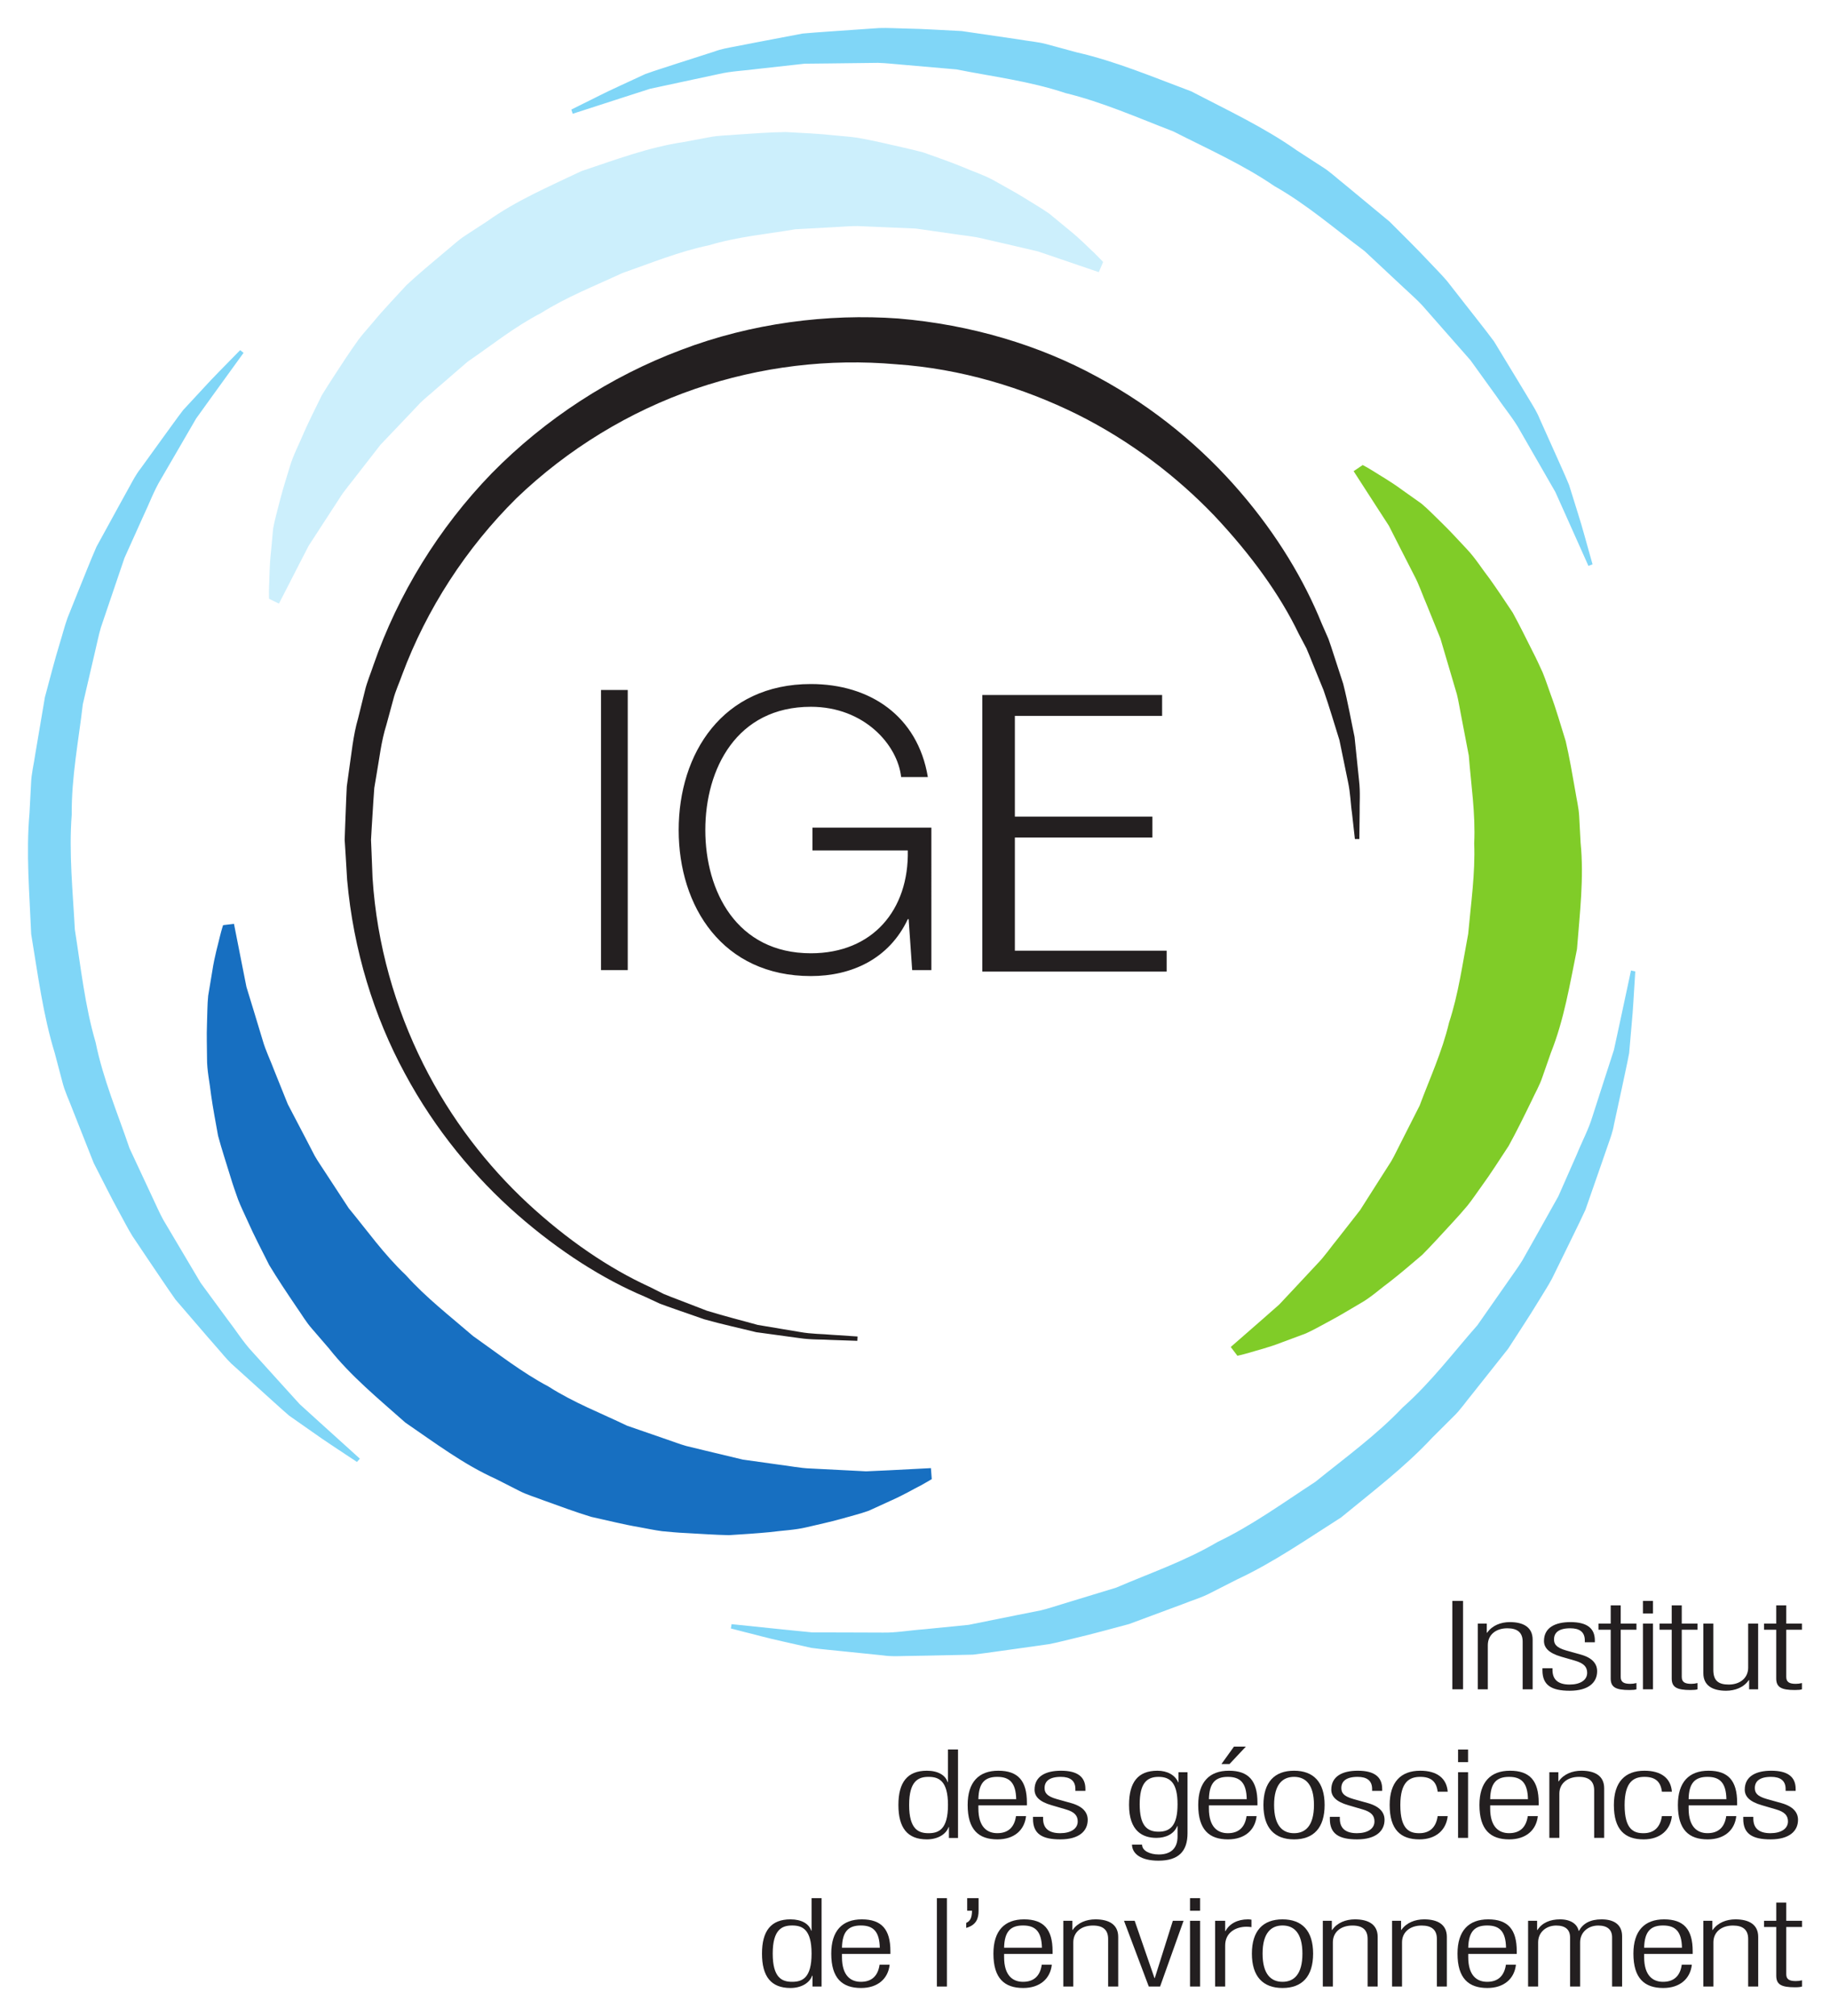 <?xml version="1.0" encoding="UTF-8" standalone="no"?>
<!-- Created with Inkscape (http://www.inkscape.org/) -->

<svg
   xmlns:dc="http://purl.org/dc/elements/1.1/"
   xmlns:cc="http://creativecommons.org/ns#"
   xmlns:rdf="http://www.w3.org/1999/02/22-rdf-syntax-ns#"
   xmlns:svg="http://www.w3.org/2000/svg"
   xmlns="http://www.w3.org/2000/svg"
   xmlns:sodipodi="http://sodipodi.sourceforge.net/DTD/sodipodi-0.dtd"
   xmlns:inkscape="http://www.inkscape.org/namespaces/inkscape"
   id="svg2"
   version="1.1"
   inkscape:version="0.91 r13725"
   xml:space="preserve"
   width="261.56"
   height="288.132"
   viewBox="0 0 261.56 288.132"
   sodipodi:docname="logo_IGE.svg"><defs
     id="defs6"><clipPath
       clipPathUnits="userSpaceOnUse"
       id="clipPath22"><path
         d="m 142.852,56.969 2039.06,0 0,2251.84 -2039.06,0 0,-2251.84 z"
         id="path24"
         inkscape:connector-curvature="0" /></clipPath></defs><sodipodi:namedview
     pagecolor="#c6c6c6"
     bordercolor="#666666"
     borderopacity="1"
     objecttolerance="10"
     gridtolerance="10"
     guidetolerance="10"
     inkscape:pageopacity="0"
     inkscape:pageshadow="2"
     inkscape:window-width="1600"
     inkscape:window-height="839"
     id="namedview4"
     showgrid="false"
     fit-margin-top="4"
     fit-margin-left="4"
     fit-margin-bottom="4"
     fit-margin-right="4"
     inkscape:zoom="1.441901"
     inkscape:cx="203.60625"
     inkscape:cy="123.11243"
     inkscape:window-x="0"
     inkscape:window-y="0"
     inkscape:window-maximized="1"
     inkscape:current-layer="g10" /><g
     id="g10"
     inkscape:groupmode="layer"
     inkscape:label="ink_ext_XXXXXX"
     transform="matrix(1.25,0,0,-1.25,-13.857,292.601)"><g
       id="g18"
       transform="scale(0.1,0.1)"><g
         clip-path="url(#clipPath22)"
         id="g20"><path
           inkscape:connector-curvature="0"
           id="path26"
           style="fill:#231f20;fill-opacity:1;fill-rule:nonzero;stroke:none"
           d="m 1771.52,409.281 12.23,0 0,101.051 -12.23,0 0,-101.051 z" /><path
           inkscape:connector-curvature="0"
           id="path28"
           style="fill:#231f20;fill-opacity:1;fill-rule:nonzero;stroke:none"
           d="m 1800.59,484.43 10.31,0 0,-10.43 0.43,0 c 5.74,8.281 15.62,12.113 25.94,12.113 15.54,0 26.05,-5.902 26.05,-20.082 l 0,-56.758 -11.41,0 0,54.418 c 0,10.309 -5.78,15.352 -17.5,15.352 -13.36,0 -22.34,-7.621 -22.34,-19.262 l 0,-50.508 -11.48,0" /><path
           inkscape:connector-curvature="0"
           id="path30"
           style="fill:#231f20;fill-opacity:1;fill-rule:nonzero;stroke:none"
           d="m 1895.78,446.621 c -14.3,4.18 -19.49,10.391 -19.49,17.891 0,15.429 13.01,21.601 30.27,21.601 19.1,0 27.89,-7.191 27.89,-20.941 l 0,-2.149 -11.48,0 0,2.149 c 0,9.769 -6.09,13.871 -16.64,13.871 -13.44,0 -18.56,-5.203 -18.56,-12.742 0,-5.188 2.27,-9.289 13.79,-12.61 l 16.6,-4.648 c 13.79,-3.793 18.91,-10.863 18.91,-19.102 0,-12.89 -9.88,-22.308 -31.29,-22.308 -20.94,0 -31.25,6.289 -31.25,23.359 l 0,2.348 11.49,0 0,-1.957 c 0,-11.09 6.52,-16.68 19.57,-16.68 12.18,0 20.07,5.039 20.07,13.438 0,6.64 -3.67,10.859 -13.78,13.832" /><path
           inkscape:connector-curvature="0"
           id="path32"
           style="fill:#231f20;fill-opacity:1;fill-rule:nonzero;stroke:none"
           d="m 1952.58,477.402 -13.99,0 0,7.028 13.99,0 0,20.781 11.44,0 0,-20.781 18.01,0 0,-7.028 -18.01,0 0,-53.91 c 0,-5.941 3.48,-7.969 10.94,-7.969 2.31,0 4.57,0.278 7.07,0.899 l 0,-7.149 c -1.41,-0.543 -4.22,-0.82 -8.05,-0.82 -15.5,0 -21.4,3.129 -21.4,13.168" /><path
           inkscape:connector-curvature="0"
           id="path34"
           style="fill:#231f20;fill-opacity:1;fill-rule:nonzero;stroke:none"
           d="m 1989.45,484.43 11.49,0 0,-75.157 -11.49,0 0,75.157 z m 0,25.902 11.49,0 0,-14.379 -11.49,0 0,14.379 z" /><path
           inkscape:connector-curvature="0"
           id="path36"
           style="fill:#231f20;fill-opacity:1;fill-rule:nonzero;stroke:none"
           d="m 2022.34,477.402 -13.9,0 0,7.028 13.9,0 0,20.781 11.49,0 0,-20.781 17.97,0 0,-7.028 -17.97,0 0,-53.91 c 0,-5.941 3.47,-7.969 10.9,-7.969 2.26,0 4.61,0.278 7.07,0.899 l 0,-7.149 c -1.33,-0.543 -4.18,-0.82 -8.05,-0.82 -15.43,0 -21.41,3.129 -21.41,13.168" /><path
           inkscape:connector-curvature="0"
           id="path38"
           style="fill:#231f20;fill-opacity:1;fill-rule:nonzero;stroke:none"
           d="m 2058.52,484.43 11.4,0 0,-52.887 c 0,-12.191 5.55,-16.84 17.66,-16.84 12.97,0 22.19,7.617 22.19,19.258 l 0,50.469 11.4,0 0,-75.157 -10.31,0 0,10.547 -0.35,0 c -5.74,-8.398 -15.71,-12.187 -26.02,-12.187 -15.47,0 -25.97,5.898 -25.97,20.078" /><path
           inkscape:connector-curvature="0"
           id="path40"
           style="fill:#231f20;fill-opacity:1;fill-rule:nonzero;stroke:none"
           d="m 2141.84,477.402 -13.95,0 0,7.028 13.95,0 0,20.781 11.48,0 0,-20.781 17.93,0 0,-7.028 -17.93,0 0,-53.91 c 0,-5.941 3.48,-7.969 10.86,-7.969 2.38,0 4.65,0.278 7.07,0.899 l 0,-7.149 c -1.33,-0.543 -4.14,-0.82 -8.05,-0.82 -15.43,0 -21.36,3.129 -21.36,13.168" /><path
           inkscape:connector-curvature="0"
           id="path42"
           style="fill:#231f20;fill-opacity:1;fill-rule:nonzero;stroke:none"
           d="m 1172.58,244.742 c 11.68,0 22.22,4.418 22.22,32.27 0,27.769 -10.54,32.148 -22.22,32.148 -11.45,0 -22.19,-4.379 -22.19,-32.148 0,-27.852 10.74,-32.27 22.19,-32.27 m 23.32,7.028 -0.35,0 c -3.05,-8.547 -12.82,-14.098 -24.85,-14.098 -22.38,0 -32.58,13.281 -32.58,39.34 0,25.898 10.2,39.179 32.58,39.179 12.62,0 21.25,-5.121 23.68,-13.011 l 0.42,0 0,37.273 11.49,0 0,-101.14 -10.39,0" /><path
           inkscape:connector-curvature="0"
           id="path44"
           style="fill:#231f20;fill-opacity:1;fill-rule:nonzero;stroke:none"
           d="m 1272.81,283.652 c -0.43,18.711 -7.5,25.508 -21.64,25.508 -14.14,0 -21.25,-6.797 -21.6,-25.508 l 43.24,0 z m 11.25,-19.382 c -1.72,-16.008 -13.55,-26.598 -32.65,-26.598 -21.49,0 -34.11,10.98 -34.11,39.34 0,26.051 12.62,39.179 35.04,39.179 22.54,0 32.7,-11.488 32.7,-36.488 l 0,-3.121 -55.47,0 0,-3.519 c 0,-21.602 10.31,-28.282 21.6,-28.282 12.07,0 19.53,6.332 21.41,19.489" /><path
           inkscape:connector-curvature="0"
           id="path46"
           style="fill:#231f20;fill-opacity:1;fill-rule:nonzero;stroke:none"
           d="m 1313.32,276.73 c -14.41,4.071 -19.53,10.321 -19.53,17.782 0,15.468 13.01,21.679 30.19,21.679 19.18,0 27.97,-7.191 27.97,-20.898 l 0,-2.152 -11.48,0 0,2.152 c 0,9.687 -6.17,13.867 -16.64,13.867 -13.44,0 -18.56,-5.277 -18.56,-12.777 0,-5.231 2.31,-9.332 13.79,-12.582 l 16.6,-4.641 c 13.79,-3.91 18.91,-10.937 18.91,-19.137 0,-12.863 -9.88,-22.351 -31.37,-22.351 -20.82,0 -31.17,6.371 -31.17,23.32 l 0,2.461 11.52,0 0,-2.031 c 0,-11.012 6.49,-16.68 19.54,-16.68 12.18,0 20.07,5.121 20.07,13.438 0,6.64 -3.67,10.941 -13.78,13.832" /><path
           inkscape:connector-curvature="0"
           id="path48"
           style="fill:#231f20;fill-opacity:1;fill-rule:nonzero;stroke:none"
           d="m 1435.62,246.461 c 13.64,0 21.68,7.34 21.68,31.371 0,23.981 -8.04,31.328 -21.68,31.328 -13.55,0 -21.6,-7.347 -21.6,-31.328 0,-24.031 8.05,-31.371 21.6,-31.371 m 22.78,68.012 10.31,0 0,-69.731 c 0,-20.781 -10.31,-31.402 -33.24,-31.402 -19.73,0 -30.04,7.652 -30.27,18.351 l 11.52,0 c 0,-7.07 9.02,-11.281 19.1,-11.281 13.98,0 21.48,7.223 21.48,20.5 l 0,11.922 -0.42,0 c -3.68,-9.219 -13.21,-13.441 -23.76,-13.441 -15.62,0 -31.28,7.621 -31.28,37.621 0,25.898 10.07,39.179 32.46,39.179 11.09,0 20.11,-4.808 23.79,-13.281 l 0.31,0" /><path
           inkscape:connector-curvature="0"
           id="path50"
           style="fill:#231f20;fill-opacity:1;fill-rule:nonzero;stroke:none"
           d="m 1535.43,343.773 -18.71,-19.933 -9.22,0 14.34,19.933 13.59,0 z m 0.98,-60.121 c -0.36,18.711 -7.43,25.508 -21.61,25.508 -14.14,0 -21.21,-6.797 -21.64,-25.508 l 43.25,0 z m 11.29,-19.382 c -1.72,-16.008 -13.6,-26.598 -32.7,-26.598 -21.41,0 -34.06,10.98 -34.06,39.34 0,26.051 12.65,39.179 35.04,39.179 22.57,0 32.69,-11.488 32.69,-36.488 l 0,-3.121 -55.51,0 0,-3.519 c 0,-21.68 10.32,-28.321 21.64,-28.321 12.04,0 19.54,6.371 21.41,19.528" /><path
           inkscape:connector-curvature="0"
           id="path52"
           style="fill:#231f20;fill-opacity:1;fill-rule:nonzero;stroke:none"
           d="m 1590.51,244.742 c 12.81,0 22.77,8.238 22.77,32.27 0,23.898 -9.96,32.148 -22.77,32.148 -12.81,0 -22.81,-8.25 -22.81,-32.148 0,-24.032 10,-32.27 22.81,-32.27 m 0,71.449 c 22.34,0 34.96,-13.128 34.96,-39.179 0,-26.172 -12.62,-39.34 -34.96,-39.34 -22.39,0 -35,13.168 -35,39.34 0,26.051 12.61,39.179 35,39.179" /><path
           inkscape:connector-curvature="0"
           id="path54"
           style="fill:#231f20;fill-opacity:1;fill-rule:nonzero;stroke:none"
           d="m 1652.62,276.73 c -14.34,4.071 -19.53,10.321 -19.53,17.782 0,15.468 13,21.679 30.27,21.679 19.1,0 27.93,-7.191 27.93,-20.898 l 0,-2.152 -11.52,0 0,2.152 c 0,9.687 -6.1,13.867 -16.61,13.867 -13.39,0 -18.59,-5.277 -18.59,-12.777 0,-5.231 2.31,-9.332 13.79,-12.582 L 1675,279.16 c 13.79,-3.91 18.98,-10.937 18.98,-19.137 0,-12.863 -10,-22.351 -31.4,-22.351 -20.82,0 -31.13,6.371 -31.13,23.32 l 0,2.461 11.4,0 0,-2.031 c 0,-11.012 6.53,-16.68 19.53,-16.68 12.27,0 20.08,5.121 20.08,13.438 0,6.64 -3.59,10.941 -13.75,13.832" /><path
           inkscape:connector-curvature="0"
           id="path56"
           style="fill:#231f20;fill-opacity:1;fill-rule:nonzero;stroke:none"
           d="m 1766.21,264.27 c -1.72,-16.008 -13.63,-26.598 -32.34,-26.598 -21.41,0 -34.03,10.98 -34.03,39.34 0,26.051 12.62,39.179 35,39.179 19.11,0 30.2,-8.64 31.37,-24.031 l -11.48,0 c -1.41,11.723 -7.62,17 -19.89,17 -12.46,0 -22.81,-5.707 -22.81,-32.308 0,-28.321 10.9,-32.11 21.64,-32.11 11.68,0 19.18,6.371 21.06,19.528" /><path
           inkscape:connector-curvature="0"
           id="path58"
           style="fill:#231f20;fill-opacity:1;fill-rule:nonzero;stroke:none"
           d="m 1778.05,314.473 11.44,0 0,-75.082 -11.44,0 0,75.082 z m 0,25.898 11.44,0 0,-14.379 -11.44,0 0,14.379 z" /><path
           inkscape:connector-curvature="0"
           id="path60"
           style="fill:#231f20;fill-opacity:1;fill-rule:nonzero;stroke:none"
           d="m 1857.97,283.652 c -0.39,18.711 -7.46,25.508 -21.6,25.508 -14.18,0 -21.25,-6.797 -21.6,-25.508 l 43.2,0 z m 11.29,-19.382 c -1.72,-16.008 -13.56,-26.598 -32.74,-26.598 -21.4,0 -34.02,10.98 -34.02,39.34 0,26.051 12.62,39.179 34.96,39.179 22.62,0 32.77,-11.488 32.77,-36.488 l 0,-3.121 -55.46,0 0,-3.519 c 0,-21.602 10.31,-28.282 21.6,-28.282 12.07,0 19.45,6.332 21.4,19.489" /><path
           inkscape:connector-curvature="0"
           id="path62"
           style="fill:#231f20;fill-opacity:1;fill-rule:nonzero;stroke:none"
           d="m 1882.42,314.473 10.31,0 0,-10.43 0.36,0 c 5.78,8.359 15.74,12.148 26.05,12.148 15.51,0 25.98,-5.941 25.98,-20.078 l 0,-56.722 -11.45,0 0,54.3 c 0,10.352 -5.74,15.469 -17.42,15.469 -13.36,0 -22.38,-7.699 -22.38,-19.258 l 0,-50.511 -11.45,0" /><path
           inkscape:connector-curvature="0"
           id="path64"
           style="fill:#231f20;fill-opacity:1;fill-rule:nonzero;stroke:none"
           d="m 2022.54,264.27 c -1.64,-16.008 -13.56,-26.598 -32.27,-26.598 -21.48,0 -34.06,10.98 -34.06,39.34 0,26.051 12.58,39.179 34.96,39.179 19.18,0 30.28,-8.64 31.37,-24.031 l -11.41,0 c -1.4,11.723 -7.69,17 -19.96,17 -12.38,0 -22.69,-5.707 -22.69,-32.308 0,-28.321 10.86,-32.11 21.6,-32.11 11.64,0 19.1,6.371 21.05,19.528" /><path
           inkscape:connector-curvature="0"
           id="path66"
           style="fill:#231f20;fill-opacity:1;fill-rule:nonzero;stroke:none"
           d="m 2084.88,283.652 c -0.35,18.711 -7.5,25.508 -21.6,25.508 -14.14,0 -21.29,-6.797 -21.6,-25.508 l 43.2,0 z m 11.29,-19.382 c -1.72,-16.008 -13.59,-26.598 -32.69,-26.598 -21.49,0 -34.07,10.98 -34.07,39.34 0,26.051 12.58,39.179 35.04,39.179 22.54,0 32.7,-11.488 32.7,-36.488 l 0,-3.121 -55.47,0 0,-3.519 c 0,-21.602 10.31,-28.282 21.6,-28.282 12.03,0 19.53,6.332 21.41,19.489" /><path
           inkscape:connector-curvature="0"
           id="path68"
           style="fill:#231f20;fill-opacity:1;fill-rule:nonzero;stroke:none"
           d="m 2125.39,276.73 c -14.34,4.071 -19.53,10.321 -19.53,17.782 0,15.468 13.05,21.679 30.27,21.679 19.14,0 27.93,-7.191 27.93,-20.898 l 0,-2.152 -11.48,0 0,2.152 c 0,9.687 -6.13,13.867 -16.64,13.867 -13.36,0 -18.56,-5.277 -18.56,-12.777 0,-5.231 2.27,-9.332 13.79,-12.582 l 16.6,-4.641 c 13.79,-3.91 18.99,-10.937 18.99,-19.137 0,-12.863 -9.96,-22.351 -31.37,-22.351 -20.86,0 -31.25,6.371 -31.25,23.32 l 0,2.461 11.52,0 0,-2.031 c 0,-11.012 6.49,-16.68 19.5,-16.68 12.26,0 20.11,5.121 20.11,13.438 0,6.64 -3.67,10.941 -13.79,13.832" /><path
           inkscape:connector-curvature="0"
           id="path70"
           style="fill:#231f20;fill-opacity:1;fill-rule:nonzero;stroke:none"
           d="m 1016.6,74.82 c 11.72,0 22.23,4.371 22.23,32.231 0,27.769 -10.51,32.179 -22.23,32.179 -11.44,0 -22.19,-4.41 -22.19,-32.179 0,-27.86 10.75,-32.231 22.19,-32.231 m 23.32,7.07 -0.35,0 C 1036.45,73.301 1026.8,67.75 1014.73,67.75 c -22.39,0 -32.582,13.32 -32.582,39.301 0,25.902 10.192,39.179 32.582,39.179 12.61,0 21.17,-5.039 23.67,-12.929 l 0.43,0 0,37.179 11.44,0 0,-101.05 -10.35,0" /><path
           inkscape:connector-curvature="0"
           id="path72"
           style="fill:#231f20;fill-opacity:1;fill-rule:nonzero;stroke:none"
           d="m 1116.84,113.77 c -0.43,18.671 -7.5,25.46 -21.64,25.46 -14.18,0 -21.25,-6.789 -21.61,-25.46 l 43.25,0 z m 11.25,-19.418 C 1126.37,78.371 1114.53,67.75 1095.43,67.75 c -21.48,0 -34.1,11.02 -34.1,39.301 0,26.09 12.62,39.179 34.96,39.179 22.62,0 32.69,-11.41 32.69,-36.488 l 0,-3.051 -55.39,0 0,-3.589 c 0,-21.641 10.32,-28.282 21.61,-28.282 12.07,0 19.49,6.371 21.4,19.531" /><path
           inkscape:connector-curvature="0"
           id="path74"
           style="fill:#231f20;fill-opacity:1;fill-rule:nonzero;stroke:none"
           d="m 1182.11,69.43 11.48,0 0,101.051 -11.48,0 0,-101.051 z" /><path
           inkscape:connector-curvature="0"
           id="path76"
           style="fill:#231f20;fill-opacity:1;fill-rule:nonzero;stroke:none"
           d="m 1216.76,170.48 13.04,0 0,-14.41 c 0,-8.398 -2.3,-16.289 -14.14,-19.609 l 0,5.699 c 4.89,2.27 6.45,6.211 6.64,13.91 l -5.54,0" /><path
           inkscape:connector-curvature="0"
           id="path78"
           style="fill:#231f20;fill-opacity:1;fill-rule:nonzero;stroke:none"
           d="m 1302.23,113.77 c -0.43,18.671 -7.5,25.46 -21.61,25.46 -14.21,0 -21.24,-6.789 -21.64,-25.46 l 43.25,0 z m 11.29,-19.418 c -1.72,-15.98 -13.6,-26.602 -32.7,-26.602 -21.44,0 -34.06,11.02 -34.06,39.301 0,26.09 12.62,39.179 35.04,39.179 22.5,0 32.61,-11.41 32.61,-36.488 l 0,-3.051 -55.43,0 0,-3.589 c 0,-21.641 10.36,-28.282 21.64,-28.282 12.04,0 19.54,6.371 21.41,19.531" /><path
           inkscape:connector-curvature="0"
           id="path80"
           style="fill:#231f20;fill-opacity:1;fill-rule:nonzero;stroke:none"
           d="m 1326.68,144.59 10.31,0 0,-10.469 0.35,0 c 5.82,8.32 15.71,12.109 26.06,12.109 15.51,0 26.05,-5.898 26.05,-20.078 l 0,-56.722 -11.52,0 0,54.371 c 0,10.32 -5.74,15.359 -17.38,15.359 -13.44,0 -22.46,-7.617 -22.46,-19.219 l 0,-50.511 -11.41,0" /><path
           inkscape:connector-curvature="0"
           id="path82"
           style="fill:#231f20;fill-opacity:1;fill-rule:nonzero;stroke:none"
           d="m 1396.09,144.59 12.19,0 22.66,-65.547 0.31,0 20.66,65.547 12.27,0 -26.84,-75.16 -12.93,0" /><path
           inkscape:connector-curvature="0"
           id="path84"
           style="fill:#231f20;fill-opacity:1;fill-rule:nonzero;stroke:none"
           d="m 1471.56,144.59 11.53,0 0,-75.16 -11.53,0 0,75.16 z m 0,25.89 11.53,0 0,-14.41 -11.53,0 0,14.41 z" /><path
           inkscape:connector-curvature="0"
           id="path86"
           style="fill:#231f20;fill-opacity:1;fill-rule:nonzero;stroke:none"
           d="m 1500.27,144.59 11.49,0 0,-11.797 0.35,0 c 4.41,8.398 13.75,13.437 25.66,13.437 1.25,0 2.66,-0.117 4.03,-0.39 l 0,-8.477 c -1.92,0.27 -3.87,0.43 -5.59,0.43 -12.62,0 -24.45,-6.801 -24.45,-21.41 l 0,-46.953 -11.49,0" /><path
           inkscape:connector-curvature="0"
           id="path88"
           style="fill:#231f20;fill-opacity:1;fill-rule:nonzero;stroke:none"
           d="m 1577.34,74.82 c 12.82,0 22.74,8.242 22.74,32.231 0,23.941 -9.92,32.179 -22.74,32.179 -12.81,0 -22.81,-8.238 -22.81,-32.179 0,-23.988 10,-32.231 22.81,-32.231 m 0,71.41 c 22.39,0 34.96,-13.089 34.96,-39.179 0,-26.141 -12.57,-39.301 -34.96,-39.301 -22.38,0 -35.04,13.16 -35.04,39.301 0,26.09 12.66,39.179 35.04,39.179" /><path
           inkscape:connector-curvature="0"
           id="path90"
           style="fill:#231f20;fill-opacity:1;fill-rule:nonzero;stroke:none"
           d="m 1623.4,144.59 10.31,0 0,-10.469 0.43,0 c 5.66,8.32 15.63,12.109 25.94,12.109 15.54,0 26.05,-5.898 26.05,-20.078 l 0,-56.722 -11.48,0 0,54.371 c 0,10.32 -5.74,15.359 -17.38,15.359 -13.44,0 -22.39,-7.617 -22.39,-19.219 l 0,-50.511 -11.48,0" /><path
           inkscape:connector-curvature="0"
           id="path92"
           style="fill:#231f20;fill-opacity:1;fill-rule:nonzero;stroke:none"
           d="m 1702.58,144.59 10.31,0 0,-10.469 0.31,0 c 5.78,8.32 15.75,12.109 26.06,12.109 15.47,0 25.97,-5.898 25.97,-20.078 l 0,-56.722 -11.4,0 0,54.371 c 0,10.32 -5.78,15.359 -17.46,15.359 -13.36,0 -22.39,-7.617 -22.39,-19.219 l 0,-50.511 -11.4,0" /><path
           inkscape:connector-curvature="0"
           id="path94"
           style="fill:#231f20;fill-opacity:1;fill-rule:nonzero;stroke:none"
           d="m 1832.89,113.77 c -0.31,18.671 -7.38,25.46 -21.56,25.46 -14.14,0 -21.21,-6.789 -21.64,-25.46 l 43.2,0 z m 11.33,-19.418 c -1.76,-15.98 -13.6,-26.602 -32.7,-26.602 -21.4,0 -34.1,11.02 -34.1,39.301 0,26.09 12.7,39.179 35.08,39.179 22.58,0 32.66,-11.41 32.66,-36.488 l 0,-3.051 -55.47,0 0,-3.589 c 0,-21.641 10.31,-28.282 21.64,-28.282 12.03,0 19.49,6.371 21.44,19.531" /><path
           inkscape:connector-curvature="0"
           id="path96"
           style="fill:#231f20;fill-opacity:1;fill-rule:nonzero;stroke:none"
           d="m 1858.12,144.59 10.32,0 0,-10.469 0.43,0 c 5.35,8.32 14.53,12.109 25.82,12.109 12.26,0 19.69,-5.468 21.21,-13.089 l 0.43,0 c 4.53,8.32 12.77,13.089 25.82,13.089 14.1,0 23.47,-5.898 23.47,-19.339 l 0,-57.461 -11.44,0 0,56.172 c 0,8.949 -5.51,13.558 -15.86,13.558 -11.48,0 -20.7,-7.617 -20.7,-19.219 l 0,-50.511 -11.49,0 0,56.172 c 0,8.949 -5.47,13.558 -15.86,13.558 -11.44,0 -20.66,-7.617 -20.66,-19.219 l 0,-50.511 -11.49,0" /><path
           inkscape:connector-curvature="0"
           id="path98"
           style="fill:#231f20;fill-opacity:1;fill-rule:nonzero;stroke:none"
           d="m 2034.06,113.77 c -0.35,18.671 -7.5,25.46 -21.64,25.46 -14.1,0 -21.17,-6.789 -21.6,-25.46 l 43.24,0 z m 11.29,-19.418 C 2043.59,78.371 2031.76,67.75 2012.66,67.75 c -21.41,0 -34.11,11.02 -34.11,39.301 0,26.09 12.7,39.179 35.08,39.179 22.58,0 32.7,-11.41 32.7,-36.488 l 0,-3.051 -55.51,0 0,-3.589 c 0,-21.641 10.35,-28.282 21.6,-28.282 12.07,0 19.57,6.371 21.41,19.531" /><path
           inkscape:connector-curvature="0"
           id="path100"
           style="fill:#231f20;fill-opacity:1;fill-rule:nonzero;stroke:none"
           d="m 2058.52,144.59 10.31,0 0,-10.469 0.43,0 c 5.74,8.32 15.62,12.109 25.94,12.109 15.5,0 26.05,-5.898 26.05,-20.078 l 0,-56.722 -11.48,0 0,54.371 c 0,10.32 -5.79,15.359 -17.39,15.359 -13.4,0 -22.38,-7.617 -22.38,-19.219 l 0,-50.511 -11.48,0" /><path
           inkscape:connector-curvature="0"
           id="path102"
           style="fill:#231f20;fill-opacity:1;fill-rule:nonzero;stroke:none"
           d="m 2141.88,137.523 -13.99,0 0,7.067 13.99,0 0,20.781 11.44,0 0,-20.781 18.01,0 0,-7.067 -18.01,0 0,-53.953 c 0,-5.898 3.48,-7.891 10.94,-7.891 2.3,0 4.57,0.231 7.07,0.863 l 0,-7.113 c -1.41,-0.547 -4.22,-0.859 -8.05,-0.859 -15.51,0 -21.4,3.121 -21.4,13.16" /><path
           inkscape:connector-curvature="0"
           id="path104"
           style="fill:#80d6f7;fill-opacity:1;fill-rule:nonzero;stroke:none"
           d="m 764.141,2215.52 c 0,0 4.961,2.5 14.41,7.19 9.418,4.49 23.051,11.8 40.711,19.81 8.859,4.1 18.707,8.67 29.367,13.59 11.172,4.06 23.562,7.81 36.762,12.19 13.32,4.29 27.539,8.86 42.461,13.63 7.539,2.85 15.386,4.18 23.437,5.7 8.012,1.53 16.211,3.09 24.57,4.77 16.911,3.24 34.571,6.56 52.691,10.04 18.44,1.64 37.62,2.77 57.39,4.22 9.8,0.7 19.88,1.4 30.04,2.07 10.11,0.35 20.35,-0.39 30.74,-0.55 20.86,-0.35 42.11,-1.88 63.79,-2.89 21.4,-3.13 43.24,-6.41 65.31,-9.57 11.06,-2.03 22.38,-2.66 33.24,-5.82 10.9,-2.97 21.92,-5.94 32.93,-8.95 44.61,-10.19 87.46,-28.32 130.98,-44.61 41.21,-21.44 83.32,-41.13 120.78,-67.54 9.57,-6.13 19.1,-12.38 28.55,-18.51 9.69,-5.9 17.78,-13.95 26.61,-20.78 17.14,-14.3 34.1,-28.28 50.82,-42.11 15.31,-15.39 30.58,-30.28 44.8,-45.47 7.07,-7.62 14.45,-14.81 21.02,-22.58 6.29,-7.93 12.46,-15.86 18.51,-23.67 12.15,-15.66 24.22,-30.55 35.2,-45.39 9.65,-15.82 18.9,-31.17 27.85,-45.9 4.45,-7.27 8.71,-14.49 12.97,-21.48 4.22,-7 8.44,-13.72 11.33,-21.06 6.4,-14.18 12.42,-27.69 18.08,-40.27 5.63,-12.7 11.02,-24.34 15.51,-35.35 3.63,-11.37 6.88,-21.88 9.8,-31.37 5.98,-18.79 9.73,-33.79 12.7,-43.87 2.85,-10.04 4.34,-15.43 4.34,-15.43 l -4.73,-1.79 c 0,0 -9.02,20.15 -24.73,55.35 -3.94,8.79 -8.32,18.55 -13.08,29.14 -5.82,10.11 -12.07,20.97 -18.75,32.61 -6.72,11.65 -13.79,24.03 -21.37,37.15 -7.19,13.21 -17.58,25.39 -26.8,39.07 -9.68,13.43 -19.72,27.34 -30.11,41.79 -11.8,13.4 -23.91,27.23 -36.45,41.45 -6.21,7.11 -12.54,14.33 -18.98,21.6 -6.64,7.07 -14.11,13.52 -21.33,20.35 -14.46,13.59 -29.38,27.42 -44.42,41.49 -33.16,24.68 -65.35,52.89 -103.16,74.33 -35.82,24.53 -76.21,42.46 -115.43,62.42 -40.98,15.78 -81.37,33.71 -123.52,43.91 -41.25,13.79 -83.82,18.83 -124.25,26.99 -20.59,1.84 -40.82,3.56 -60.63,5.27 -9.92,0.71 -19.69,2 -29.37,2.23 -9.69,-0.15 -19.26,-0.23 -28.75,-0.35 -18.95,-0.2 -37.31,-0.51 -55.2,-0.62 -17.66,-2 -34.76,-3.87 -51.171,-5.67 -16.328,-2.23 -32.339,-2.69 -47.031,-6.17 -14.687,-3.2 -28.598,-6.17 -41.758,-8.95 -13.121,-2.85 -25.351,-5.47 -36.718,-7.89 -11.172,-3.59 -21.332,-6.87 -30.551,-9.84 -36.832,-11.84 -57.852,-18.71 -57.852,-18.71" /><path
           inkscape:connector-curvature="0"
           id="path106"
           style="fill:#80d6f7;fill-opacity:1;fill-rule:nonzero;stroke:none"
           d="m 519.02,669.23 c 0,0 -4.719,3.133 -13.43,8.872 -8.602,5.898 -21.68,14.058 -37.539,25.429 -7.973,5.59 -16.762,11.84 -26.492,18.559 -9.059,7.691 -18.469,16.562 -28.86,25.82 -10.398,9.371 -21.488,19.371 -33.09,29.922 -6.168,5.121 -11.328,11.25 -16.558,17.379 -5.43,6.25 -10.903,12.539 -16.531,18.98 -11.211,13.012 -22.891,26.61 -35,40.672 -10.7,15.117 -21.211,31.168 -32.34,47.457 -5.508,8.243 -11.129,16.52 -16.801,25.043 -5.391,8.59 -9.879,17.809 -14.957,26.867 -10.121,18.25 -19.371,37.43 -29.371,56.68 -7.93,20.16 -16.063,40.67 -24.301,61.45 -3.871,10.43 -8.949,20.62 -11.641,31.64 -2.808,10.94 -5.82,21.87 -8.711,32.97 -13.437,43.79 -19.257,89.88 -26.878,135.74 -1.95,46.41 -6.008,92.74 -1.95,138.32 0.629,11.45 1.25,22.77 1.801,34.02 0.348,11.37 3.277,22.35 4.801,33.44 3.668,21.96 7.418,43.71 11.019,65.12 5.661,20.9 10.86,41.56 16.95,61.48 3.129,9.93 5.55,19.89 9.019,29.46 3.789,9.41 7.539,18.75 11.219,27.97 7.461,18.28 14.41,36.17 21.793,53.12 8.867,16.29 17.539,32.03 25.777,47.03 4.141,7.5 8.172,14.81 12.11,21.95 3.953,7.23 7.621,14.22 12.543,20.4 9.136,12.65 17.808,24.57 25.898,35.85 8.199,11.14 15.551,21.68 22.809,31.1 8.089,8.71 15.589,16.83 22.312,24.1 13.277,14.61 24.449,25.43 31.641,32.97 7.34,7.5 11.207,11.44 11.207,11.44 l 3.871,-3.12 c 0,0 -12.86,-17.89 -35.59,-49.18 -5.629,-7.81 -11.84,-16.49 -18.629,-25.9 -5.859,-10.04 -12.191,-20.94 -18.91,-32.58 -6.723,-11.64 -13.91,-23.94 -21.481,-36.95 -7.82,-12.89 -13.25,-27.93 -20.351,-42.81 -6.801,-15.04 -13.91,-30.78 -21.18,-47.03 -5.777,-16.84 -11.679,-34.3 -17.73,-52.23 -3.008,-8.99 -6.09,-18.09 -9.219,-27.23 -2.77,-9.33 -4.57,-19.06 -6.949,-28.67 -4.5,-19.3 -9.071,-39.14 -13.75,-59.22 -4.731,-41.01 -13.051,-83.04 -12.699,-126.48 -3.321,-43.36 1.25,-87.27 3.597,-131.17 6.871,-43.44 11.52,-87.35 23.75,-128.95 8.672,-42.62 25.582,-82.03 38.75,-121.09 8.781,-18.75 17.34,-37.108 25.742,-55.12 4.289,-8.949 8.118,-18.008 12.77,-26.52 4.961,-8.398 9.879,-16.64 14.648,-24.73 9.731,-16.289 19.063,-32.148 28.2,-47.539 10.511,-14.301 20.711,-28.16 30.472,-41.481 10.117,-13.089 18.481,-26.679 28.828,-37.617 10.121,-11.133 19.653,-21.722 28.672,-31.722 8.989,-9.961 17.379,-19.258 25.199,-27.809 8.668,-7.93 16.559,-15.121 23.75,-21.562 28.711,-25.977 45.11,-40.79 45.11,-40.79" /><path
           inkscape:connector-curvature="0"
           id="path108"
           style="fill:#80d6f7;fill-opacity:1;fill-rule:nonzero;stroke:none"
           d="m 1980.7,1230.05 c 0,0 -0.31,-5.54 -1.01,-16.01 -0.78,-10.43 -1.33,-25.82 -3.21,-45.2 -0.89,-9.72 -1.79,-20.5 -2.81,-32.22 -2.15,-11.72 -5.08,-24.3 -7.89,-37.97 -3.01,-13.63 -6.13,-28.24 -9.45,-43.63 -1.29,-7.9 -4.06,-15.32 -6.76,-23.05 -2.66,-7.7 -5.43,-15.59 -8.2,-23.71 -5.67,-16.248 -11.57,-33.17 -17.66,-50.67 -7.73,-16.75 -16.33,-33.899 -25,-51.75 -4.37,-8.867 -8.71,-17.887 -13.24,-27 -4.77,-8.938 -10.51,-17.539 -15.86,-26.477 -10.74,-17.812 -22.66,-35.472 -34.34,-53.75 -13.51,-16.953 -27.15,-34.261 -41.01,-51.722 -7.19,-8.59 -13.44,-18.09 -21.68,-25.938 -7.97,-7.93 -16.06,-15.973 -24.1,-24.023 -31.18,-33.52 -68.28,-61.637 -104.14,-91.129 -39.22,-24.891 -77.35,-51.528 -118.87,-70.86 -10.2,-5.121 -20.31,-10.32 -30.35,-15.429 -9.96,-5.352 -20.9,-8.399 -31.29,-12.621 -20.94,-7.731 -41.56,-15.43 -61.95,-23.008 -20.98,-5.512 -41.41,-11.332 -61.72,-16.051 -10.16,-2.309 -20,-5.121 -30.04,-6.961 -10.04,-1.359 -20,-2.808 -29.77,-4.211 -19.61,-2.617 -38.59,-5.59 -56.95,-7.777 -18.56,-0.391 -36.41,-0.742 -53.6,-1.133 -8.59,-0.16 -16.91,-0.309 -25.07,-0.43 -8.17,-0.199 -16.14,-0.507 -23.99,0.703 -15.43,1.598 -30.19,3.047 -43.94,4.5 -13.75,1.438 -26.53,2.528 -38.32,4.137 -11.64,2.653 -22.39,5.07 -32.07,7.223 -19.262,4.219 -34.14,8.519 -44.34,10.937 -10.121,2.621 -15.511,4.02 -15.511,4.02 l 0.781,4.933 c 0,0 21.922,-2.23 60.32,-6.25 9.61,-0.98 20.23,-2.043 31.79,-3.171 11.64,-0.079 24.18,-0.079 37.62,-0.079 13.4,-0.082 27.77,-0.082 42.81,-0.152 15.08,-0.348 30.78,2.57 47.23,3.75 16.44,1.68 33.59,3.402 51.33,5.109 17.46,3.563 35.51,7.153 54.06,10.903 9.3,1.758 18.71,3.707 28.2,5.59 9.5,2.218 18.75,5.55 28.28,8.32 19.03,5.738 38.4,11.719 58.17,17.73 37.89,16.329 78.47,30.118 115.94,52.227 39.14,18.75 74.88,44.691 111.71,68.711 34.22,27.621 69.97,53.559 99.89,85.039 32.54,28.832 58.16,63.121 85.47,94.063 11.83,16.957 23.47,33.597 34.84,49.847 5.59,8.203 11.56,16.09 16.6,24.332 4.81,8.438 9.49,16.84 14.14,25.078 9.22,16.563 18.21,32.621 26.96,48.133 7.18,16.277 14.1,32.067 20.78,47.137 6.21,15.36 13.82,29.42 18.12,43.79 4.57,14.34 9.02,27.93 13.09,40.67 4.18,12.73 7.97,24.72 11.56,35.74 2.5,11.4 4.73,21.87 6.8,31.37 8.12,37.81 12.73,59.49 12.73,59.49" /><path
           inkscape:connector-curvature="0"
           id="path110"
           style="fill:#cceffc;fill-opacity:1;fill-rule:nonzero;stroke:none"
           d="m 418.52,1656.15 c 0,0 -0.282,5 0,14.06 0.539,8.98 0.269,22.66 2.14,39.02 0.75,8.21 1.61,17.27 2.5,27.27 1.879,10.23 4.961,20.9 7.969,32.89 3.051,11.91 7.031,24.3 11.141,37.89 4.101,13.79 10.582,25.55 16.359,39.53 6.141,13.67 13.09,27.58 20.281,42.19 8.391,13.71 17.649,27.58 27.141,42.11 4.73,7.26 9.847,14.41 14.969,21.68 5.39,7.07 11.441,13.63 17.339,20.66 11.602,14.07 24.61,27.42 37.5,41.57 13.871,12.85 28.75,25.27 43.789,37.85 7.692,6.17 14.883,13.24 23.204,18.59 8.398,5.39 16.679,10.86 25.078,16.33 32.808,23.55 70.66,39.65 107.582,57.3 38.75,12.93 77.148,27.46 117.109,33.32 9.84,1.84 19.68,3.71 29.41,5.51 9.731,1.99 19.77,1.95 29.528,2.85 19.613,1.37 38.91,2.78 57.821,3.05 19.1,-1.09 37.77,-1.8 55.89,-3.83 9.03,-0.9 17.93,-1.44 26.72,-2.81 8.75,-1.6 17.42,-3.28 25.86,-5.2 16.88,-3.98 33.17,-7.26 48.67,-11.44 15.39,-5.47 30.08,-10.59 43.95,-16.21 13.71,-6.02 27.07,-10.04 38.91,-17.03 11.91,-6.8 23.12,-12.74 33.32,-19.14 10.23,-6.37 19.72,-11.84 28.2,-17.86 8.01,-6.64 15.43,-12.73 22.15,-18.28 13.28,-10.58 22.69,-20.7 29.37,-26.72 6.49,-6.4 9.77,-10.11 9.77,-10.11 l -4.92,-11.57 c 0,0 -16.65,5.67 -45.67,15.59 -7.26,2.46 -15.27,5.2 -24.02,8.16 -8.99,2.08 -18.71,4.38 -29.1,6.8 -10.39,2.35 -21.41,4.92 -33.01,7.62 -11.56,2.97 -24.18,3.79 -37.15,5.94 -12.93,1.87 -26.44,3.75 -40.35,5.74 -14.14,0.62 -28.67,1.25 -43.71,1.87 -7.5,0.35 -15.04,0.63 -22.74,0.98 -7.69,0.08 -15.43,-0.66 -23.28,-1.05 -15.7,-0.9 -31.79,-1.72 -48.04,-2.62 -32.231,-5.55 -66.02,-8.44 -98.911,-18.36 -33.668,-6.99 -65.937,-20.2 -98.789,-31.72 -31.48,-14.61 -63.98,-27.42 -93.09,-45.78 -30.539,-15.78 -56.832,-37.11 -83.859,-55.55 -12.352,-10.66 -24.5,-21.21 -36.371,-31.44 -5.86,-5.28 -12.032,-10.04 -17.539,-15.43 -5.231,-5.55 -10.512,-11.1 -15.621,-16.49 -10.399,-10.9 -20.43,-21.48 -30.161,-31.68 -8.629,-11.13 -16.988,-21.87 -25.039,-32.18 -7.851,-10.55 -16.371,-19.97 -22.5,-30.08 -6.519,-9.89 -12.621,-19.38 -18.359,-28.25 -5.82,-8.94 -11.25,-17.26 -16.211,-24.96 -4.301,-8.28 -8.16,-15.89 -11.719,-22.77 -14.101,-27.54 -22.23,-43.36 -22.23,-43.36" /><path
           inkscape:connector-curvature="0"
           id="path112"
           style="fill:#176fc1;fill-opacity:1;fill-rule:nonzero;stroke:none"
           d="m 1176.25,649.621 c 0,0 -4.22,-2.73 -12.19,-7.07 -8.04,-3.981 -19.76,-11.051 -34.76,-17.649 -7.58,-3.441 -15.9,-7.269 -24.96,-11.41 -9.77,-3.551 -20.63,-6.172 -32.46,-9.57 -11.84,-3.32 -24.61,-6.012 -38.44,-9.301 -13.95,-3.348 -27.42,-3.668 -42.42,-5.66 -14.809,-1.438 -30.399,-2.418 -46.68,-3.438 -16.059,0.317 -32.699,1.528 -50,2.457 -8.641,0.36 -17.391,1.25 -26.328,2.071 -8.793,1.14 -17.5,3.051 -26.453,4.652 -18.008,3.047 -36.09,7.699 -54.719,11.758 -18.129,5.512 -36.289,12.312 -54.77,18.949 -9.14,3.59 -18.871,6.281 -27.66,10.863 -8.859,4.489 -17.769,9.02 -26.711,13.59 -36.801,16.52 -69.609,41.289 -103.359,64.367 -30.629,27.192 -62.391,53.133 -87.391,84.852 -6.597,7.578 -13.078,15.109 -19.527,22.648 -6.602,7.43 -11.602,16.223 -17.262,24.18 -11.019,16.293 -21.801,32.352 -31.57,48.563 -8.551,17.109 -17.262,33.59 -24.61,50.269 -3.75,8.321 -7.691,16.289 -10.929,24.61 -2.973,8.398 -5.903,16.679 -8.403,25 -5.039,16.558 -10.308,32.338 -14.449,47.848 -2.898,16.1 -5.82,31.37 -7.898,46.14 -1.68,14.88 -4.84,28.47 -4.723,42.26 -0.078,13.63 -0.547,26.37 -0.078,38.44 0.43,11.99 0.352,23.01 1.41,33.32 1.711,10.23 3.238,19.73 4.719,28.32 2.543,16.84 6.57,30.08 8.519,38.79 2.192,8.87 3.793,13.51 3.793,13.51 l 12.457,1.49 c 0,0 3.403,-17.15 9.332,-47.31 1.489,-7.54 3.129,-15.78 4.93,-24.84 2.731,-8.87 5.621,-18.44 8.75,-28.59 3.121,-10.2 6.36,-21.02 9.84,-32.5 3.238,-11.49 8.871,-22.78 13.441,-35.04 4.918,-12.19 9.957,-24.81 15.231,-37.89 6.488,-12.54 13.277,-25.43 20.238,-38.71 3.43,-6.64 6.91,-13.44 10.5,-20.24 3.75,-6.64 8.32,-13.01 12.539,-19.647 8.602,-13.16 17.391,-26.601 26.332,-40.273 20.821,-25.157 40.309,-52.887 65.309,-76.52 22.93,-25.629 50.551,-46.957 76.879,-69.687 28.402,-20 55.742,-41.602 86.172,-57.7 28.949,-18.55 60.589,-30.66 90.039,-44.882 15.429,-5.309 30.59,-10.59 45.429,-15.7 7.461,-2.5 14.731,-5.39 22.153,-7.461 7.418,-1.839 14.84,-3.64 22.109,-5.359 14.609,-3.508 28.75,-6.949 42.539,-10.191 13.899,-1.989 27.418,-3.867 40.35,-5.66 12.97,-1.528 25.43,-4.18 37.26,-4.54 11.88,-0.617 23.09,-1.167 33.68,-1.71 10.58,-0.547 20.5,-1.098 29.72,-1.528 9.26,0.43 17.85,0.86 25.63,1.168 30.86,1.61 48.51,2.5 48.51,2.5" /><path
           inkscape:connector-curvature="0"
           id="path114"
           style="fill:#80cc28;fill-opacity:1;fill-rule:nonzero;stroke:none"
           d="m 1669.02,1809.08 c 0,0 4.53,-2.27 12.27,-7.07 7.5,-4.89 19.45,-11.49 32.62,-21.25 6.79,-4.81 14.29,-10.12 22.38,-15.86 7.97,-6.72 15.74,-14.85 24.53,-23.36 8.79,-8.59 17.58,-18.28 27.27,-28.59 9.84,-10.4 16.83,-21.96 26.13,-33.95 8.63,-12.11 17.3,-25.08 26.33,-38.71 7.73,-14.06 15.04,-29.02 22.85,-44.53 4.02,-7.7 7.62,-15.67 11.37,-23.83 3.35,-8.16 6.09,-16.68 9.18,-25.2 6.4,-17.11 11.44,-35.11 17.18,-53.36 4.3,-18.39 7.54,-37.53 10.94,-56.83 1.52,-9.73 4.02,-19.49 4.49,-29.38 0.51,-9.92 1.06,-19.88 1.6,-29.92 4.03,-40.27 -0.97,-80.97 -4.14,-121.68 -8.16,-40.11 -14.76,-80.62 -29.72,-118.16 -3.32,-9.45 -6.57,-18.95 -9.89,-28.28 -3.12,-9.42 -8.28,-18.09 -12.34,-27.03 -8.59,-17.66 -17.11,-35.04 -26.25,-51.61 -10.51,-15.89 -20.43,-31.75 -31.21,-46.437 -5.35,-7.352 -10.27,-14.852 -15.82,-21.762 -5.74,-6.801 -11.56,-13.441 -17.46,-19.73 -11.84,-12.688 -22.89,-25.149 -34.26,-36.52 -12.42,-10.578 -24.18,-20.699 -35.98,-29.918 -12.11,-8.871 -22.22,-18.402 -34.21,-25.203 -11.84,-6.828 -22.62,-13.59 -33.25,-19.25 -10.66,-5.707 -20.15,-11.18 -29.57,-15.469 -9.76,-3.671 -18.75,-6.961 -26.87,-10 -15.86,-6.25 -29.38,-9.378 -37.89,-12.07 -8.71,-2.5 -13.56,-3.48 -13.56,-3.48 l -7.62,10.039 c 0,0 13.25,11.601 36.33,31.722 5.78,5.078 12.15,10.7 19.07,16.789 6.32,6.719 13.16,14.071 20.43,21.801 7.3,7.778 15.03,16.059 23.16,24.809 8.36,8.512 15.43,19.062 23.67,29.062 8.13,10.348 16.49,21.09 25.2,32.227 7.57,11.91 15.39,24.25 23.43,36.832 3.99,6.328 8.09,12.738 12.27,19.218 3.87,6.64 7.03,13.75 10.74,20.78 7.03,13.99 14.3,28.32 21.72,42.85 11.37,30.63 25.7,61.37 33.59,94.81 10.75,32.61 15.39,67.26 21.88,101.4 3.12,34.65 8.2,69.18 6.87,103.48 1.64,34.38 -3.67,67.81 -6.17,100.43 -3.04,16.02 -6.09,31.8 -9.06,47.23 -1.52,7.69 -2.7,15.47 -4.57,22.89 -2.23,7.38 -4.38,14.65 -6.45,21.87 -4.21,14.34 -8.35,28.32 -12.38,41.92 -5.27,13 -10.39,25.7 -15.31,37.81 -5.2,11.95 -9.14,24.02 -14.77,34.49 -5.39,10.59 -10.54,20.55 -15.31,29.96 -4.84,9.53 -9.34,18.4 -13.48,26.56 -5.07,7.82 -9.72,15 -13.94,21.53 -16.76,26.05 -26.41,40.94 -26.41,40.94" /><path
           inkscape:connector-curvature="0"
           id="path116"
           style="fill:#231f20;fill-opacity:1;fill-rule:nonzero;stroke:none"
           d="m 1091.17,807.711 c 0,0 -10.51,0.312 -30.19,1.019 -9.81,0.743 -22.03,0 -36.29,2.141 -14.26,1.961 -30.741,4.219 -49.178,6.719 -17.934,4.5 -38.09,8.75 -59.614,14.812 -10.546,3.668 -21.558,7.5 -33.007,11.52 -5.661,2.07 -11.563,3.949 -17.34,6.211 -5.711,2.66 -11.449,5.277 -17.352,8.047 -47.769,20.082 -97.847,51.871 -145.969,93.98 -48.089,42.192 -93.519,96.21 -128.48,161.33 -35.16,64.81 -58.828,140.78 -65.98,221.33 -0.622,10.16 -1.211,20.23 -1.829,30.43 l -0.98,15.31 0.551,15.71 c 0.429,10.07 0.738,20.11 1.168,30.15 l 0.699,15.16 2.152,15.66 c 3.168,20.82 4.957,42.31 10.86,62.54 l 7.621,30.82 c 2.418,10.39 6.718,20.16 10.039,30.27 28,80.55 74.449,156.25 135.07,218.79 61.02,62.11 135.859,110.82 216.649,141.1 80.351,30.66 167.77,41.68 248.35,35.86 82.97,-7 160.86,-30.39 227,-66.49 66.48,-35.66 121.48,-82.42 163.94,-131.95 42.54,-49.45 73.32,-101.41 93.01,-150.16 2.62,-6.01 5.2,-11.91 7.77,-17.73 2.19,-5.94 4.03,-11.95 5.94,-17.74 3.83,-11.64 7.5,-22.85 10.94,-33.63 5.55,-21.95 9.1,-42.5 12.97,-60.78 1.95,-18.55 3.67,-35.08 5.11,-49.57 1.68,-14.34 0.47,-26.72 0.71,-36.64 -0.28,-19.88 -0.35,-30.47 -0.35,-30.47 l -5.08,0 c 0,0 -1.13,10.47 -3.36,30 -1.52,9.69 -1.6,21.8 -4.57,35.66 -2.85,13.87 -6.1,29.69 -9.77,47.5 -5.54,17.35 -11.01,36.65 -18.16,57.07 -4.1,10.04 -8.4,20.51 -12.81,31.37 -2.23,5.43 -4.3,11.02 -6.8,16.53 -2.81,5.31 -5.74,10.78 -8.63,16.32 -21.57,45.08 -55.08,91.14 -96.72,135.36 -42.03,43.82 -94.61,84.76 -156.56,115.7 -61.92,30.62 -132.86,52.3 -207.19,57.34 -76.45,6.72 -154.381,-2.38 -229.729,-28.12 -74.961,-25.67 -145.66,-68.67 -204.261,-124.92 -57.692,-57.08 -102.93,-126.96 -130.899,-202.11 -3.32,-9.5 -7.691,-18.56 -10.109,-28.25 l -7.852,-28.9 c -6.058,-19.18 -7.969,-38.56 -11.41,-57.7 l -2.422,-14.41 -1.058,-15.08 c -0.622,-10.04 -1.25,-20.08 -1.872,-30.08 l -0.82,-14.18 0.621,-14.49 c 0.352,-9.69 0.75,-19.34 1.141,-28.95 4.879,-76.75 26.281,-149.53 57.93,-212.77 31.679,-63.36 73.82,-116.91 119.21,-159.139 45.508,-42.188 93.36,-74.688 139.5,-95.738 5.661,-2.852 11.211,-5.672 16.68,-8.36 5.699,-2.422 11.36,-4.453 16.91,-6.601 11.02,-4.301 21.68,-8.36 31.989,-12.352 20.941,-6.48 40.589,-11.289 58.211,-16.25 17.929,-3.039 33.98,-5.699 47.93,-8.039 13.98,-2.539 26.28,-2.23 36.05,-3.211 19.69,-1.289 30.2,-1.988 30.2,-1.988" /><path
           inkscape:connector-curvature="0"
           id="path118"
           style="fill:#231f20;fill-opacity:1;fill-rule:nonzero;stroke:none"
           d="m 1234.06,1546.15 205.59,0 0,-23.87 -168.36,0 0,-115.19 157.26,0 0,-23.91 -157.26,0 0,-129.38 173.55,0 0,-23.9 -210.78,0" /><path
           inkscape:connector-curvature="0"
           id="path120"
           style="fill:#231f20;fill-opacity:1;fill-rule:nonzero;stroke:none"
           d="m 1175.82,1231.58 -21.95,0 -4.03,58.24 -0.97,0 c -21.53,-45.7 -64.53,-65.04 -110.82,-65.04 -100.98,0 -151.171,79.45 -151.171,166.99 0,87.5 50.191,166.92 151.171,166.92 67.34,0 122.07,-36.33 133.75,-106.37 l -30.55,0 c -4.02,36.8 -42.15,80.35 -103.2,80.35 -84.851,0 -120.71,-70.94 -120.71,-140.9 0,-70 35.859,-140.93 120.71,-140.93 70.93,0 112.22,49.88 110.82,117.61 l -109.03,0 0,26.06 135.98,0" /><path
           inkscape:connector-curvature="0"
           id="path122"
           style="fill:#231f20;fill-opacity:1;fill-rule:nonzero;stroke:none"
           d="m 798.09,1231.58 30.551,0 0,320.309 -30.551,0 0,-320.309 z" /></g></g></g></svg>